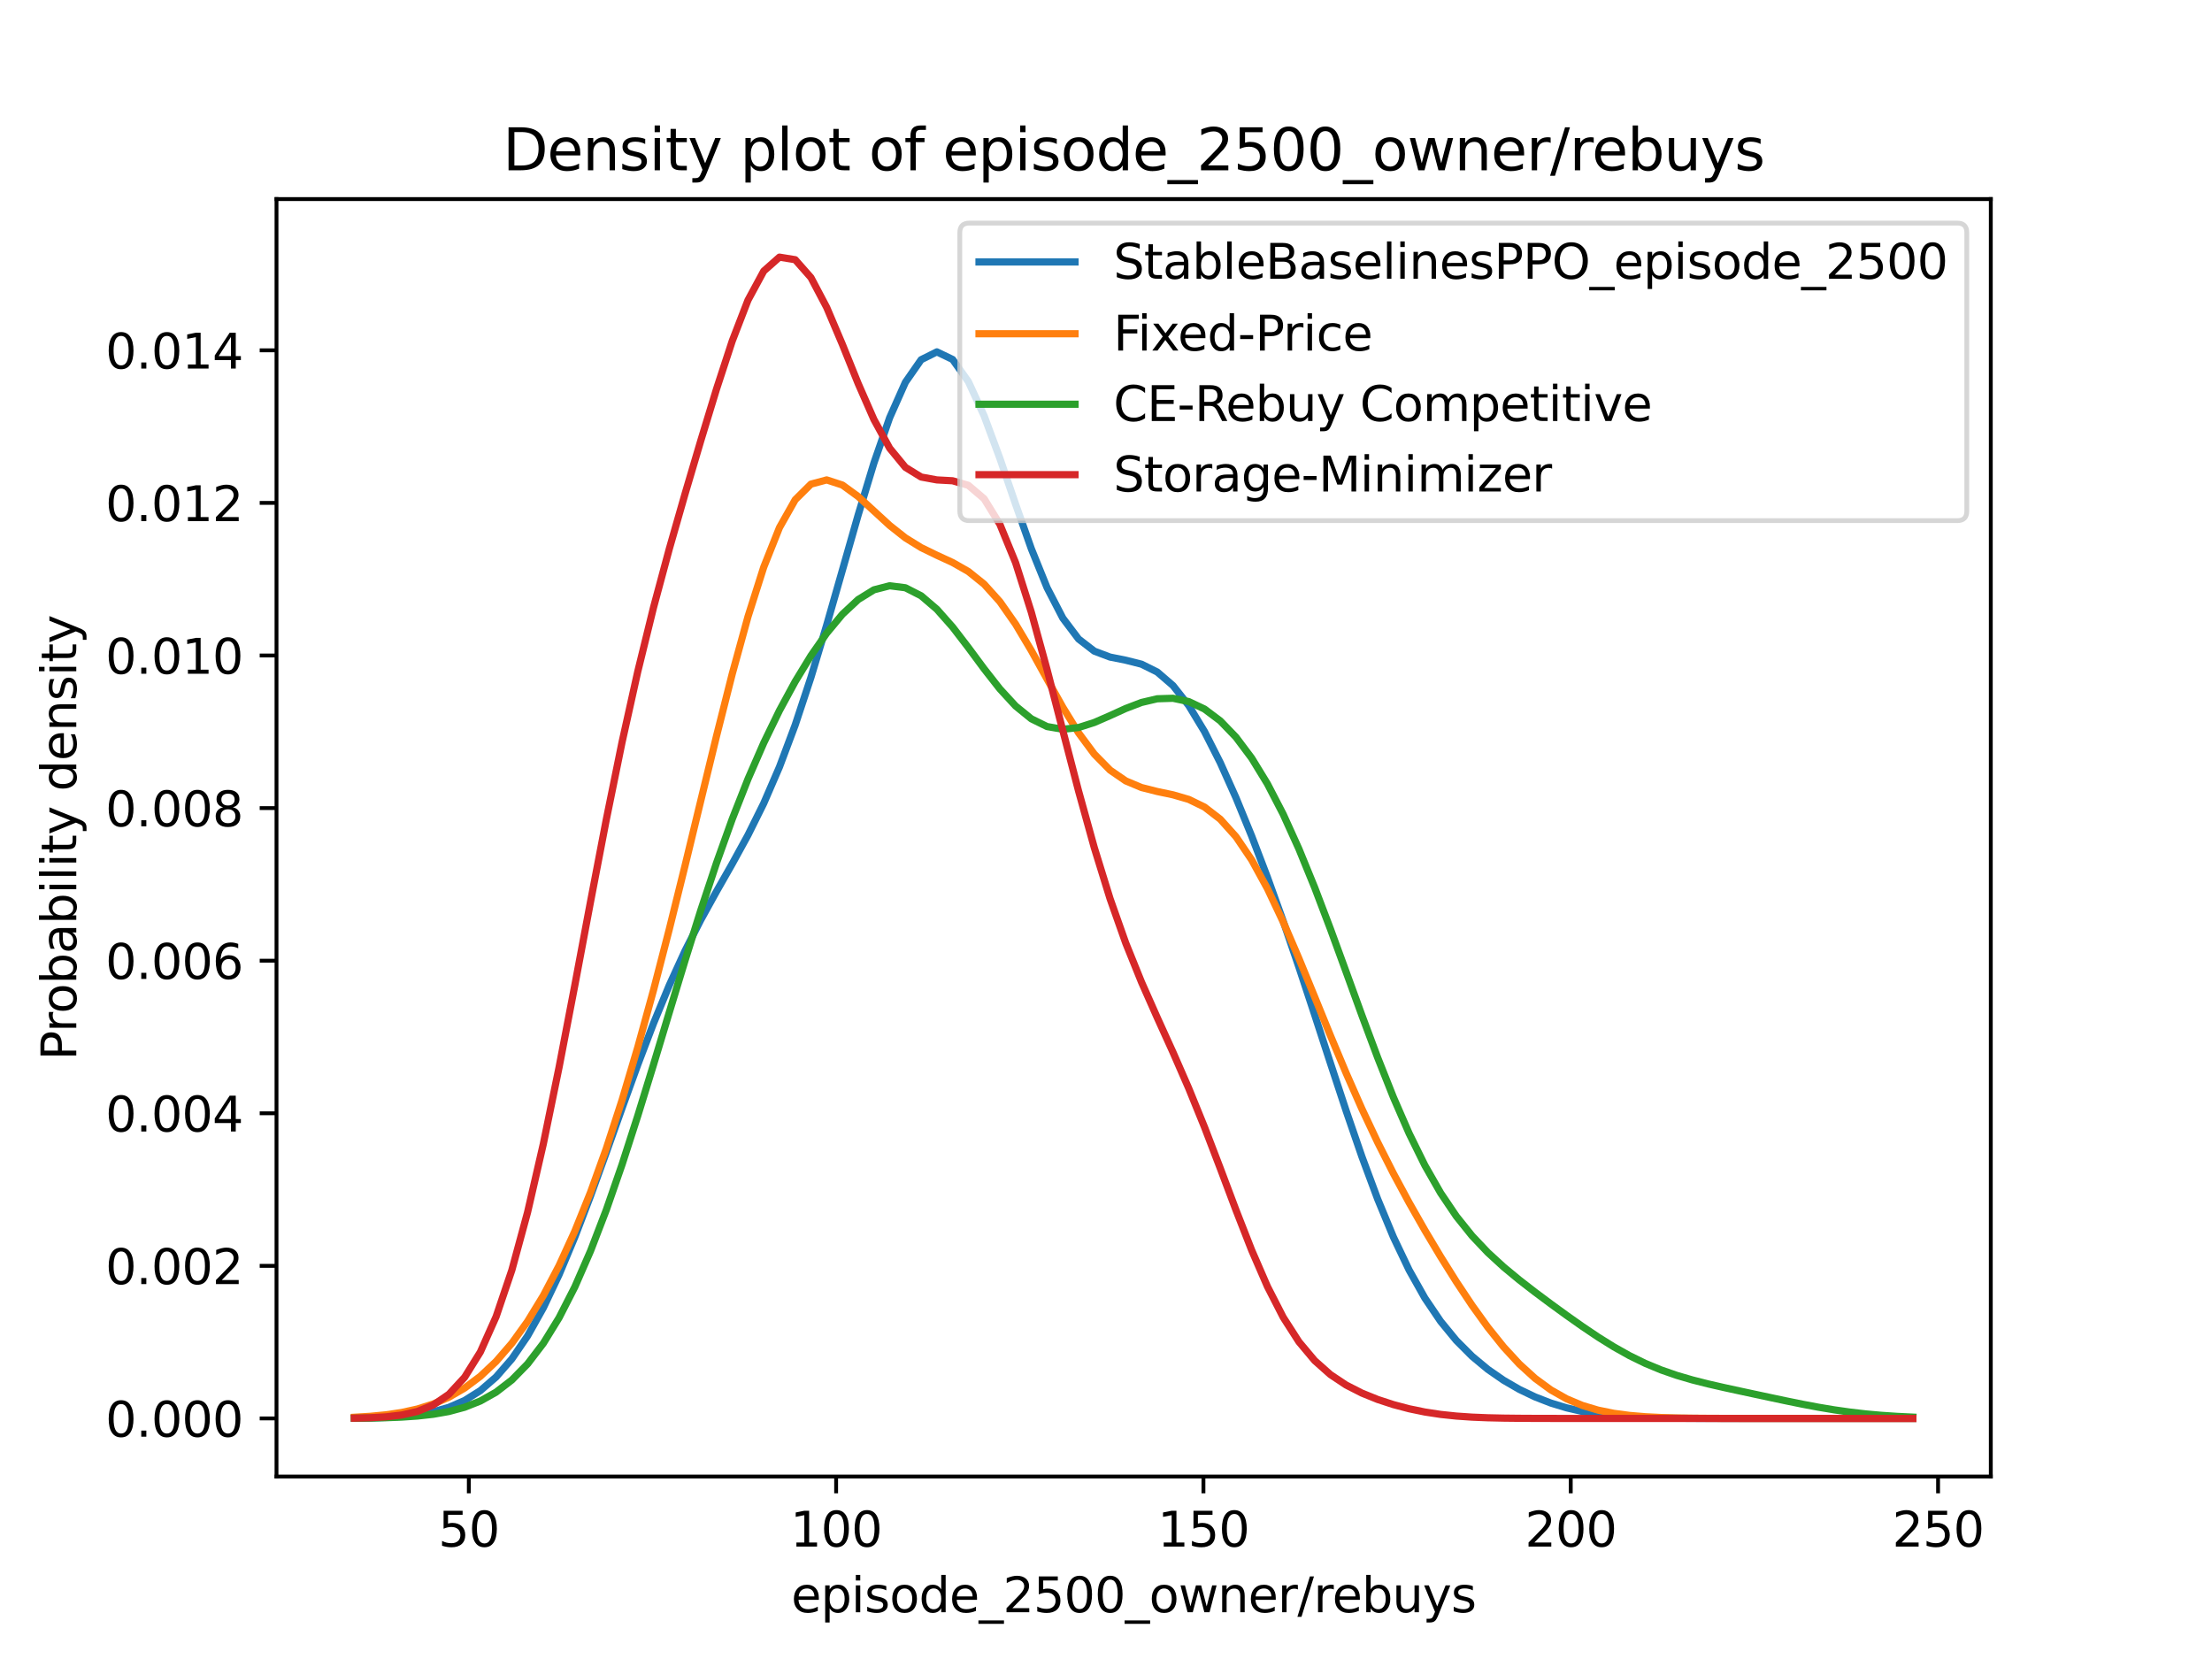 <?xml version="1.0" encoding="utf-8" standalone="no"?>
<!DOCTYPE svg PUBLIC "-//W3C//DTD SVG 1.1//EN"
  "http://www.w3.org/Graphics/SVG/1.1/DTD/svg11.dtd">
<svg xmlns:xlink="http://www.w3.org/1999/xlink" width="460.8pt" height="345.6pt" viewBox="0 0 460.8 345.6" xmlns="http://www.w3.org/2000/svg" version="1.1">
 <defs>
  <style type="text/css">*{stroke-linejoin: round; stroke-linecap: butt}</style>
 </defs>
 <g id="figure_1">
  <g id="patch_1">
   <path d="M 0 345.6 
L 460.8 345.6 
L 460.8 0 
L 0 0 
z
" style="fill: #ffffff"/>
  </g>
  <g id="axes_1">
   <g id="patch_2">
    <path d="M 57.6 307.584 
L 414.72 307.584 
L 414.72 41.472 
L 57.6 41.472 
z
" style="fill: #ffffff"/>
   </g>
   <g id="matplotlib.axis_1">
    <g id="xtick_1">
     <g id="line2d_1">
      <defs>
       <path id="m0534eb90ed" d="M 0 0 
L 0 3.5 
" style="stroke: #000000; stroke-width: 0.8"/>
      </defs>
      <g>
       <use xlink:href="#m0534eb90ed" x="97.663" y="307.584" style="stroke: #000000; stroke-width: 0.8"/>
      </g>
     </g>
     <g id="text_1">
      <!-- 50 -->
      <g transform="translate(91.3 322.182)scale(0.1 -0.1)">
       <defs>
        <path id="DejaVuSans-35" d="M 691 4666 
L 3169 4666 
L 3169 4134 
L 1269 4134 
L 1269 2991 
Q 1406 3038 1543 3061 
Q 1681 3084 1819 3084 
Q 2600 3084 3056 2656 
Q 3513 2228 3513 1497 
Q 3513 744 3044 326 
Q 2575 -91 1722 -91 
Q 1428 -91 1123 -41 
Q 819 9 494 109 
L 494 744 
Q 775 591 1075 516 
Q 1375 441 1709 441 
Q 2250 441 2565 725 
Q 2881 1009 2881 1497 
Q 2881 1984 2565 2268 
Q 2250 2553 1709 2553 
Q 1456 2553 1204 2497 
Q 953 2441 691 2322 
L 691 4666 
z
" transform="scale(0.016)"/>
        <path id="DejaVuSans-30" d="M 2034 4250 
Q 1547 4250 1301 3770 
Q 1056 3291 1056 2328 
Q 1056 1369 1301 889 
Q 1547 409 2034 409 
Q 2525 409 2770 889 
Q 3016 1369 3016 2328 
Q 3016 3291 2770 3770 
Q 2525 4250 2034 4250 
z
M 2034 4750 
Q 2819 4750 3233 4129 
Q 3647 3509 3647 2328 
Q 3647 1150 3233 529 
Q 2819 -91 2034 -91 
Q 1250 -91 836 529 
Q 422 1150 422 2328 
Q 422 3509 836 4129 
Q 1250 4750 2034 4750 
z
" transform="scale(0.016)"/>
       </defs>
       <use xlink:href="#DejaVuSans-35"/>
       <use xlink:href="#DejaVuSans-30" x="63.623"/>
      </g>
     </g>
    </g>
    <g id="xtick_2">
     <g id="line2d_2">
      <g>
       <use xlink:href="#m0534eb90ed" x="174.18" y="307.584" style="stroke: #000000; stroke-width: 0.8"/>
      </g>
     </g>
     <g id="text_2">
      <!-- 100 -->
      <g transform="translate(164.637 322.182)scale(0.1 -0.1)">
       <defs>
        <path id="DejaVuSans-31" d="M 794 531 
L 1825 531 
L 1825 4091 
L 703 3866 
L 703 4441 
L 1819 4666 
L 2450 4666 
L 2450 531 
L 3481 531 
L 3481 0 
L 794 0 
L 794 531 
z
" transform="scale(0.016)"/>
       </defs>
       <use xlink:href="#DejaVuSans-31"/>
       <use xlink:href="#DejaVuSans-30" x="63.623"/>
       <use xlink:href="#DejaVuSans-30" x="127.246"/>
      </g>
     </g>
    </g>
    <g id="xtick_3">
     <g id="line2d_3">
      <g>
       <use xlink:href="#m0534eb90ed" x="250.698" y="307.584" style="stroke: #000000; stroke-width: 0.8"/>
      </g>
     </g>
     <g id="text_3">
      <!-- 150 -->
      <g transform="translate(241.155 322.182)scale(0.1 -0.1)">
       <use xlink:href="#DejaVuSans-31"/>
       <use xlink:href="#DejaVuSans-35" x="63.623"/>
       <use xlink:href="#DejaVuSans-30" x="127.246"/>
      </g>
     </g>
    </g>
    <g id="xtick_4">
     <g id="line2d_4">
      <g>
       <use xlink:href="#m0534eb90ed" x="327.216" y="307.584" style="stroke: #000000; stroke-width: 0.8"/>
      </g>
     </g>
     <g id="text_4">
      <!-- 200 -->
      <g transform="translate(317.673 322.182)scale(0.1 -0.1)">
       <defs>
        <path id="DejaVuSans-32" d="M 1228 531 
L 3431 531 
L 3431 0 
L 469 0 
L 469 531 
Q 828 903 1448 1529 
Q 2069 2156 2228 2338 
Q 2531 2678 2651 2914 
Q 2772 3150 2772 3378 
Q 2772 3750 2511 3984 
Q 2250 4219 1831 4219 
Q 1534 4219 1204 4116 
Q 875 4013 500 3803 
L 500 4441 
Q 881 4594 1212 4672 
Q 1544 4750 1819 4750 
Q 2544 4750 2975 4387 
Q 3406 4025 3406 3419 
Q 3406 3131 3298 2873 
Q 3191 2616 2906 2266 
Q 2828 2175 2409 1742 
Q 1991 1309 1228 531 
z
" transform="scale(0.016)"/>
       </defs>
       <use xlink:href="#DejaVuSans-32"/>
       <use xlink:href="#DejaVuSans-30" x="63.623"/>
       <use xlink:href="#DejaVuSans-30" x="127.246"/>
      </g>
     </g>
    </g>
    <g id="xtick_5">
     <g id="line2d_5">
      <g>
       <use xlink:href="#m0534eb90ed" x="403.734" y="307.584" style="stroke: #000000; stroke-width: 0.8"/>
      </g>
     </g>
     <g id="text_5">
      <!-- 250 -->
      <g transform="translate(394.19 322.182)scale(0.1 -0.1)">
       <use xlink:href="#DejaVuSans-32"/>
       <use xlink:href="#DejaVuSans-35" x="63.623"/>
       <use xlink:href="#DejaVuSans-30" x="127.246"/>
      </g>
     </g>
    </g>
    <g id="text_6">
     <!-- episode_2500_owner/rebuys -->
     <g transform="translate(164.82 335.861)scale(0.1 -0.1)">
      <defs>
       <path id="DejaVuSans-65" d="M 3597 1894 
L 3597 1613 
L 953 1613 
Q 991 1019 1311 708 
Q 1631 397 2203 397 
Q 2534 397 2845 478 
Q 3156 559 3463 722 
L 3463 178 
Q 3153 47 2828 -22 
Q 2503 -91 2169 -91 
Q 1331 -91 842 396 
Q 353 884 353 1716 
Q 353 2575 817 3079 
Q 1281 3584 2069 3584 
Q 2775 3584 3186 3129 
Q 3597 2675 3597 1894 
z
M 3022 2063 
Q 3016 2534 2758 2815 
Q 2500 3097 2075 3097 
Q 1594 3097 1305 2825 
Q 1016 2553 972 2059 
L 3022 2063 
z
" transform="scale(0.016)"/>
       <path id="DejaVuSans-70" d="M 1159 525 
L 1159 -1331 
L 581 -1331 
L 581 3500 
L 1159 3500 
L 1159 2969 
Q 1341 3281 1617 3432 
Q 1894 3584 2278 3584 
Q 2916 3584 3314 3078 
Q 3713 2572 3713 1747 
Q 3713 922 3314 415 
Q 2916 -91 2278 -91 
Q 1894 -91 1617 61 
Q 1341 213 1159 525 
z
M 3116 1747 
Q 3116 2381 2855 2742 
Q 2594 3103 2138 3103 
Q 1681 3103 1420 2742 
Q 1159 2381 1159 1747 
Q 1159 1113 1420 752 
Q 1681 391 2138 391 
Q 2594 391 2855 752 
Q 3116 1113 3116 1747 
z
" transform="scale(0.016)"/>
       <path id="DejaVuSans-69" d="M 603 3500 
L 1178 3500 
L 1178 0 
L 603 0 
L 603 3500 
z
M 603 4863 
L 1178 4863 
L 1178 4134 
L 603 4134 
L 603 4863 
z
" transform="scale(0.016)"/>
       <path id="DejaVuSans-73" d="M 2834 3397 
L 2834 2853 
Q 2591 2978 2328 3040 
Q 2066 3103 1784 3103 
Q 1356 3103 1142 2972 
Q 928 2841 928 2578 
Q 928 2378 1081 2264 
Q 1234 2150 1697 2047 
L 1894 2003 
Q 2506 1872 2764 1633 
Q 3022 1394 3022 966 
Q 3022 478 2636 193 
Q 2250 -91 1575 -91 
Q 1294 -91 989 -36 
Q 684 19 347 128 
L 347 722 
Q 666 556 975 473 
Q 1284 391 1588 391 
Q 1994 391 2212 530 
Q 2431 669 2431 922 
Q 2431 1156 2273 1281 
Q 2116 1406 1581 1522 
L 1381 1569 
Q 847 1681 609 1914 
Q 372 2147 372 2553 
Q 372 3047 722 3315 
Q 1072 3584 1716 3584 
Q 2034 3584 2315 3537 
Q 2597 3491 2834 3397 
z
" transform="scale(0.016)"/>
       <path id="DejaVuSans-6f" d="M 1959 3097 
Q 1497 3097 1228 2736 
Q 959 2375 959 1747 
Q 959 1119 1226 758 
Q 1494 397 1959 397 
Q 2419 397 2687 759 
Q 2956 1122 2956 1747 
Q 2956 2369 2687 2733 
Q 2419 3097 1959 3097 
z
M 1959 3584 
Q 2709 3584 3137 3096 
Q 3566 2609 3566 1747 
Q 3566 888 3137 398 
Q 2709 -91 1959 -91 
Q 1206 -91 779 398 
Q 353 888 353 1747 
Q 353 2609 779 3096 
Q 1206 3584 1959 3584 
z
" transform="scale(0.016)"/>
       <path id="DejaVuSans-64" d="M 2906 2969 
L 2906 4863 
L 3481 4863 
L 3481 0 
L 2906 0 
L 2906 525 
Q 2725 213 2448 61 
Q 2172 -91 1784 -91 
Q 1150 -91 751 415 
Q 353 922 353 1747 
Q 353 2572 751 3078 
Q 1150 3584 1784 3584 
Q 2172 3584 2448 3432 
Q 2725 3281 2906 2969 
z
M 947 1747 
Q 947 1113 1208 752 
Q 1469 391 1925 391 
Q 2381 391 2643 752 
Q 2906 1113 2906 1747 
Q 2906 2381 2643 2742 
Q 2381 3103 1925 3103 
Q 1469 3103 1208 2742 
Q 947 2381 947 1747 
z
" transform="scale(0.016)"/>
       <path id="DejaVuSans-5f" d="M 3263 -1063 
L 3263 -1509 
L -63 -1509 
L -63 -1063 
L 3263 -1063 
z
" transform="scale(0.016)"/>
       <path id="DejaVuSans-77" d="M 269 3500 
L 844 3500 
L 1563 769 
L 2278 3500 
L 2956 3500 
L 3675 769 
L 4391 3500 
L 4966 3500 
L 4050 0 
L 3372 0 
L 2619 2869 
L 1863 0 
L 1184 0 
L 269 3500 
z
" transform="scale(0.016)"/>
       <path id="DejaVuSans-6e" d="M 3513 2113 
L 3513 0 
L 2938 0 
L 2938 2094 
Q 2938 2591 2744 2837 
Q 2550 3084 2163 3084 
Q 1697 3084 1428 2787 
Q 1159 2491 1159 1978 
L 1159 0 
L 581 0 
L 581 3500 
L 1159 3500 
L 1159 2956 
Q 1366 3272 1645 3428 
Q 1925 3584 2291 3584 
Q 2894 3584 3203 3211 
Q 3513 2838 3513 2113 
z
" transform="scale(0.016)"/>
       <path id="DejaVuSans-72" d="M 2631 2963 
Q 2534 3019 2420 3045 
Q 2306 3072 2169 3072 
Q 1681 3072 1420 2755 
Q 1159 2438 1159 1844 
L 1159 0 
L 581 0 
L 581 3500 
L 1159 3500 
L 1159 2956 
Q 1341 3275 1631 3429 
Q 1922 3584 2338 3584 
Q 2397 3584 2469 3576 
Q 2541 3569 2628 3553 
L 2631 2963 
z
" transform="scale(0.016)"/>
       <path id="DejaVuSans-2f" d="M 1625 4666 
L 2156 4666 
L 531 -594 
L 0 -594 
L 1625 4666 
z
" transform="scale(0.016)"/>
       <path id="DejaVuSans-62" d="M 3116 1747 
Q 3116 2381 2855 2742 
Q 2594 3103 2138 3103 
Q 1681 3103 1420 2742 
Q 1159 2381 1159 1747 
Q 1159 1113 1420 752 
Q 1681 391 2138 391 
Q 2594 391 2855 752 
Q 3116 1113 3116 1747 
z
M 1159 2969 
Q 1341 3281 1617 3432 
Q 1894 3584 2278 3584 
Q 2916 3584 3314 3078 
Q 3713 2572 3713 1747 
Q 3713 922 3314 415 
Q 2916 -91 2278 -91 
Q 1894 -91 1617 61 
Q 1341 213 1159 525 
L 1159 0 
L 581 0 
L 581 4863 
L 1159 4863 
L 1159 2969 
z
" transform="scale(0.016)"/>
       <path id="DejaVuSans-75" d="M 544 1381 
L 544 3500 
L 1119 3500 
L 1119 1403 
Q 1119 906 1312 657 
Q 1506 409 1894 409 
Q 2359 409 2629 706 
Q 2900 1003 2900 1516 
L 2900 3500 
L 3475 3500 
L 3475 0 
L 2900 0 
L 2900 538 
Q 2691 219 2414 64 
Q 2138 -91 1772 -91 
Q 1169 -91 856 284 
Q 544 659 544 1381 
z
M 1991 3584 
L 1991 3584 
z
" transform="scale(0.016)"/>
       <path id="DejaVuSans-79" d="M 2059 -325 
Q 1816 -950 1584 -1140 
Q 1353 -1331 966 -1331 
L 506 -1331 
L 506 -850 
L 844 -850 
Q 1081 -850 1212 -737 
Q 1344 -625 1503 -206 
L 1606 56 
L 191 3500 
L 800 3500 
L 1894 763 
L 2988 3500 
L 3597 3500 
L 2059 -325 
z
" transform="scale(0.016)"/>
      </defs>
      <use xlink:href="#DejaVuSans-65"/>
      <use xlink:href="#DejaVuSans-70" x="61.523"/>
      <use xlink:href="#DejaVuSans-69" x="125"/>
      <use xlink:href="#DejaVuSans-73" x="152.783"/>
      <use xlink:href="#DejaVuSans-6f" x="204.883"/>
      <use xlink:href="#DejaVuSans-64" x="266.064"/>
      <use xlink:href="#DejaVuSans-65" x="329.541"/>
      <use xlink:href="#DejaVuSans-5f" x="391.064"/>
      <use xlink:href="#DejaVuSans-32" x="441.064"/>
      <use xlink:href="#DejaVuSans-35" x="504.688"/>
      <use xlink:href="#DejaVuSans-30" x="568.311"/>
      <use xlink:href="#DejaVuSans-30" x="631.934"/>
      <use xlink:href="#DejaVuSans-5f" x="695.557"/>
      <use xlink:href="#DejaVuSans-6f" x="745.557"/>
      <use xlink:href="#DejaVuSans-77" x="806.738"/>
      <use xlink:href="#DejaVuSans-6e" x="888.525"/>
      <use xlink:href="#DejaVuSans-65" x="951.904"/>
      <use xlink:href="#DejaVuSans-72" x="1013.428"/>
      <use xlink:href="#DejaVuSans-2f" x="1054.541"/>
      <use xlink:href="#DejaVuSans-72" x="1088.232"/>
      <use xlink:href="#DejaVuSans-65" x="1127.096"/>
      <use xlink:href="#DejaVuSans-62" x="1188.619"/>
      <use xlink:href="#DejaVuSans-75" x="1252.096"/>
      <use xlink:href="#DejaVuSans-79" x="1315.475"/>
      <use xlink:href="#DejaVuSans-73" x="1374.654"/>
     </g>
    </g>
   </g>
   <g id="matplotlib.axis_2">
    <g id="ytick_1">
     <g id="line2d_6">
      <defs>
       <path id="mf5412fcadd" d="M 0 0 
L -3.5 0 
" style="stroke: #000000; stroke-width: 0.8"/>
      </defs>
      <g>
       <use xlink:href="#mf5412fcadd" x="57.6" y="295.488" style="stroke: #000000; stroke-width: 0.8"/>
      </g>
     </g>
     <g id="text_7">
      <!-- 0.000 -->
      <g transform="translate(21.972 299.287)scale(0.1 -0.1)">
       <defs>
        <path id="DejaVuSans-2e" d="M 684 794 
L 1344 794 
L 1344 0 
L 684 0 
L 684 794 
z
" transform="scale(0.016)"/>
       </defs>
       <use xlink:href="#DejaVuSans-30"/>
       <use xlink:href="#DejaVuSans-2e" x="63.623"/>
       <use xlink:href="#DejaVuSans-30" x="95.41"/>
       <use xlink:href="#DejaVuSans-30" x="159.033"/>
       <use xlink:href="#DejaVuSans-30" x="222.656"/>
      </g>
     </g>
    </g>
    <g id="ytick_2">
     <g id="line2d_7">
      <g>
       <use xlink:href="#mf5412fcadd" x="57.6" y="263.701" style="stroke: #000000; stroke-width: 0.8"/>
      </g>
     </g>
     <g id="text_8">
      <!-- 0.002 -->
      <g transform="translate(21.972 267.5)scale(0.1 -0.1)">
       <use xlink:href="#DejaVuSans-30"/>
       <use xlink:href="#DejaVuSans-2e" x="63.623"/>
       <use xlink:href="#DejaVuSans-30" x="95.41"/>
       <use xlink:href="#DejaVuSans-30" x="159.033"/>
       <use xlink:href="#DejaVuSans-32" x="222.656"/>
      </g>
     </g>
    </g>
    <g id="ytick_3">
     <g id="line2d_8">
      <g>
       <use xlink:href="#mf5412fcadd" x="57.6" y="231.914" style="stroke: #000000; stroke-width: 0.8"/>
      </g>
     </g>
     <g id="text_9">
      <!-- 0.004 -->
      <g transform="translate(21.972 235.713)scale(0.1 -0.1)">
       <defs>
        <path id="DejaVuSans-34" d="M 2419 4116 
L 825 1625 
L 2419 1625 
L 2419 4116 
z
M 2253 4666 
L 3047 4666 
L 3047 1625 
L 3713 1625 
L 3713 1100 
L 3047 1100 
L 3047 0 
L 2419 0 
L 2419 1100 
L 313 1100 
L 313 1709 
L 2253 4666 
z
" transform="scale(0.016)"/>
       </defs>
       <use xlink:href="#DejaVuSans-30"/>
       <use xlink:href="#DejaVuSans-2e" x="63.623"/>
       <use xlink:href="#DejaVuSans-30" x="95.41"/>
       <use xlink:href="#DejaVuSans-30" x="159.033"/>
       <use xlink:href="#DejaVuSans-34" x="222.656"/>
      </g>
     </g>
    </g>
    <g id="ytick_4">
     <g id="line2d_9">
      <g>
       <use xlink:href="#mf5412fcadd" x="57.6" y="200.126" style="stroke: #000000; stroke-width: 0.8"/>
      </g>
     </g>
     <g id="text_10">
      <!-- 0.006 -->
      <g transform="translate(21.972 203.926)scale(0.1 -0.1)">
       <defs>
        <path id="DejaVuSans-36" d="M 2113 2584 
Q 1688 2584 1439 2293 
Q 1191 2003 1191 1497 
Q 1191 994 1439 701 
Q 1688 409 2113 409 
Q 2538 409 2786 701 
Q 3034 994 3034 1497 
Q 3034 2003 2786 2293 
Q 2538 2584 2113 2584 
z
M 3366 4563 
L 3366 3988 
Q 3128 4100 2886 4159 
Q 2644 4219 2406 4219 
Q 1781 4219 1451 3797 
Q 1122 3375 1075 2522 
Q 1259 2794 1537 2939 
Q 1816 3084 2150 3084 
Q 2853 3084 3261 2657 
Q 3669 2231 3669 1497 
Q 3669 778 3244 343 
Q 2819 -91 2113 -91 
Q 1303 -91 875 529 
Q 447 1150 447 2328 
Q 447 3434 972 4092 
Q 1497 4750 2381 4750 
Q 2619 4750 2861 4703 
Q 3103 4656 3366 4563 
z
" transform="scale(0.016)"/>
       </defs>
       <use xlink:href="#DejaVuSans-30"/>
       <use xlink:href="#DejaVuSans-2e" x="63.623"/>
       <use xlink:href="#DejaVuSans-30" x="95.41"/>
       <use xlink:href="#DejaVuSans-30" x="159.033"/>
       <use xlink:href="#DejaVuSans-36" x="222.656"/>
      </g>
     </g>
    </g>
    <g id="ytick_5">
     <g id="line2d_10">
      <g>
       <use xlink:href="#mf5412fcadd" x="57.6" y="168.339" style="stroke: #000000; stroke-width: 0.8"/>
      </g>
     </g>
     <g id="text_11">
      <!-- 0.008 -->
      <g transform="translate(21.972 172.139)scale(0.1 -0.1)">
       <defs>
        <path id="DejaVuSans-38" d="M 2034 2216 
Q 1584 2216 1326 1975 
Q 1069 1734 1069 1313 
Q 1069 891 1326 650 
Q 1584 409 2034 409 
Q 2484 409 2743 651 
Q 3003 894 3003 1313 
Q 3003 1734 2745 1975 
Q 2488 2216 2034 2216 
z
M 1403 2484 
Q 997 2584 770 2862 
Q 544 3141 544 3541 
Q 544 4100 942 4425 
Q 1341 4750 2034 4750 
Q 2731 4750 3128 4425 
Q 3525 4100 3525 3541 
Q 3525 3141 3298 2862 
Q 3072 2584 2669 2484 
Q 3125 2378 3379 2068 
Q 3634 1759 3634 1313 
Q 3634 634 3220 271 
Q 2806 -91 2034 -91 
Q 1263 -91 848 271 
Q 434 634 434 1313 
Q 434 1759 690 2068 
Q 947 2378 1403 2484 
z
M 1172 3481 
Q 1172 3119 1398 2916 
Q 1625 2713 2034 2713 
Q 2441 2713 2670 2916 
Q 2900 3119 2900 3481 
Q 2900 3844 2670 4047 
Q 2441 4250 2034 4250 
Q 1625 4250 1398 4047 
Q 1172 3844 1172 3481 
z
" transform="scale(0.016)"/>
       </defs>
       <use xlink:href="#DejaVuSans-30"/>
       <use xlink:href="#DejaVuSans-2e" x="63.623"/>
       <use xlink:href="#DejaVuSans-30" x="95.41"/>
       <use xlink:href="#DejaVuSans-30" x="159.033"/>
       <use xlink:href="#DejaVuSans-38" x="222.656"/>
      </g>
     </g>
    </g>
    <g id="ytick_6">
     <g id="line2d_11">
      <g>
       <use xlink:href="#mf5412fcadd" x="57.6" y="136.552" style="stroke: #000000; stroke-width: 0.8"/>
      </g>
     </g>
     <g id="text_12">
      <!-- 0.010 -->
      <g transform="translate(21.972 140.351)scale(0.1 -0.1)">
       <use xlink:href="#DejaVuSans-30"/>
       <use xlink:href="#DejaVuSans-2e" x="63.623"/>
       <use xlink:href="#DejaVuSans-30" x="95.41"/>
       <use xlink:href="#DejaVuSans-31" x="159.033"/>
       <use xlink:href="#DejaVuSans-30" x="222.656"/>
      </g>
     </g>
    </g>
    <g id="ytick_7">
     <g id="line2d_12">
      <g>
       <use xlink:href="#mf5412fcadd" x="57.6" y="104.765" style="stroke: #000000; stroke-width: 0.8"/>
      </g>
     </g>
     <g id="text_13">
      <!-- 0.012 -->
      <g transform="translate(21.972 108.564)scale(0.1 -0.1)">
       <use xlink:href="#DejaVuSans-30"/>
       <use xlink:href="#DejaVuSans-2e" x="63.623"/>
       <use xlink:href="#DejaVuSans-30" x="95.41"/>
       <use xlink:href="#DejaVuSans-31" x="159.033"/>
       <use xlink:href="#DejaVuSans-32" x="222.656"/>
      </g>
     </g>
    </g>
    <g id="ytick_8">
     <g id="line2d_13">
      <g>
       <use xlink:href="#mf5412fcadd" x="57.6" y="72.978" style="stroke: #000000; stroke-width: 0.8"/>
      </g>
     </g>
     <g id="text_14">
      <!-- 0.014 -->
      <g transform="translate(21.972 76.777)scale(0.1 -0.1)">
       <use xlink:href="#DejaVuSans-30"/>
       <use xlink:href="#DejaVuSans-2e" x="63.623"/>
       <use xlink:href="#DejaVuSans-30" x="95.41"/>
       <use xlink:href="#DejaVuSans-31" x="159.033"/>
       <use xlink:href="#DejaVuSans-34" x="222.656"/>
      </g>
     </g>
    </g>
    <g id="text_15">
     <!-- Probability density -->
     <g transform="translate(15.892 220.879)rotate(-90)scale(0.1 -0.1)">
      <defs>
       <path id="DejaVuSans-50" d="M 1259 4147 
L 1259 2394 
L 2053 2394 
Q 2494 2394 2734 2622 
Q 2975 2850 2975 3272 
Q 2975 3691 2734 3919 
Q 2494 4147 2053 4147 
L 1259 4147 
z
M 628 4666 
L 2053 4666 
Q 2838 4666 3239 4311 
Q 3641 3956 3641 3272 
Q 3641 2581 3239 2228 
Q 2838 1875 2053 1875 
L 1259 1875 
L 1259 0 
L 628 0 
L 628 4666 
z
" transform="scale(0.016)"/>
       <path id="DejaVuSans-61" d="M 2194 1759 
Q 1497 1759 1228 1600 
Q 959 1441 959 1056 
Q 959 750 1161 570 
Q 1363 391 1709 391 
Q 2188 391 2477 730 
Q 2766 1069 2766 1631 
L 2766 1759 
L 2194 1759 
z
M 3341 1997 
L 3341 0 
L 2766 0 
L 2766 531 
Q 2569 213 2275 61 
Q 1981 -91 1556 -91 
Q 1019 -91 701 211 
Q 384 513 384 1019 
Q 384 1609 779 1909 
Q 1175 2209 1959 2209 
L 2766 2209 
L 2766 2266 
Q 2766 2663 2505 2880 
Q 2244 3097 1772 3097 
Q 1472 3097 1187 3025 
Q 903 2953 641 2809 
L 641 3341 
Q 956 3463 1253 3523 
Q 1550 3584 1831 3584 
Q 2591 3584 2966 3190 
Q 3341 2797 3341 1997 
z
" transform="scale(0.016)"/>
       <path id="DejaVuSans-6c" d="M 603 4863 
L 1178 4863 
L 1178 0 
L 603 0 
L 603 4863 
z
" transform="scale(0.016)"/>
       <path id="DejaVuSans-74" d="M 1172 4494 
L 1172 3500 
L 2356 3500 
L 2356 3053 
L 1172 3053 
L 1172 1153 
Q 1172 725 1289 603 
Q 1406 481 1766 481 
L 2356 481 
L 2356 0 
L 1766 0 
Q 1100 0 847 248 
Q 594 497 594 1153 
L 594 3053 
L 172 3053 
L 172 3500 
L 594 3500 
L 594 4494 
L 1172 4494 
z
" transform="scale(0.016)"/>
       <path id="DejaVuSans-20" transform="scale(0.016)"/>
      </defs>
      <use xlink:href="#DejaVuSans-50"/>
      <use xlink:href="#DejaVuSans-72" x="58.553"/>
      <use xlink:href="#DejaVuSans-6f" x="97.416"/>
      <use xlink:href="#DejaVuSans-62" x="158.598"/>
      <use xlink:href="#DejaVuSans-61" x="222.074"/>
      <use xlink:href="#DejaVuSans-62" x="283.354"/>
      <use xlink:href="#DejaVuSans-69" x="346.83"/>
      <use xlink:href="#DejaVuSans-6c" x="374.613"/>
      <use xlink:href="#DejaVuSans-69" x="402.396"/>
      <use xlink:href="#DejaVuSans-74" x="430.18"/>
      <use xlink:href="#DejaVuSans-79" x="469.389"/>
      <use xlink:href="#DejaVuSans-20" x="528.568"/>
      <use xlink:href="#DejaVuSans-64" x="560.355"/>
      <use xlink:href="#DejaVuSans-65" x="623.832"/>
      <use xlink:href="#DejaVuSans-6e" x="685.355"/>
      <use xlink:href="#DejaVuSans-73" x="748.734"/>
      <use xlink:href="#DejaVuSans-69" x="800.834"/>
      <use xlink:href="#DejaVuSans-74" x="828.617"/>
      <use xlink:href="#DejaVuSans-79" x="867.826"/>
     </g>
    </g>
   </g>
   <g id="line2d_14">
    <path d="M 73.833 295.438 
L 77.112 295.381 
L 80.391 295.27 
L 83.671 295.067 
L 86.95 294.71 
L 90.229 294.116 
L 93.509 293.174 
L 96.788 291.75 
L 100.067 289.693 
L 103.347 286.851 
L 106.626 283.086 
L 109.905 278.297 
L 113.185 272.439 
L 116.464 265.537 
L 119.743 257.7 
L 123.023 249.121 
L 126.302 240.064 
L 129.581 230.844 
L 132.861 221.786 
L 136.14 213.184 
L 139.42 205.254 
L 142.699 198.09 
L 145.978 191.64 
L 149.258 185.701 
L 152.537 179.944 
L 155.816 173.965 
L 159.096 167.353 
L 162.375 159.77 
L 165.654 151.022 
L 168.934 141.103 
L 172.213 130.215 
L 175.492 118.754 
L 178.772 107.28 
L 182.051 96.46 
L 185.33 87.015 
L 188.61 79.641 
L 191.889 74.933 
L 195.168 73.3 
L 198.448 74.88 
L 201.727 79.492 
L 205.006 86.621 
L 208.286 95.463 
L 211.565 105.033 
L 214.844 114.315 
L 218.124 122.426 
L 221.403 128.765 
L 224.682 133.112 
L 227.962 135.645 
L 231.241 136.88 
L 234.52 137.535 
L 237.8 138.364 
L 241.079 139.993 
L 244.358 142.819 
L 247.638 146.977 
L 250.917 152.392 
L 254.196 158.868 
L 257.476 166.189 
L 260.755 174.192 
L 264.034 182.78 
L 267.314 191.898 
L 270.593 201.481 
L 273.872 211.409 
L 277.152 221.48 
L 280.431 231.428 
L 283.71 240.955 
L 286.99 249.783 
L 290.269 257.699 
L 293.548 264.581 
L 296.828 270.413 
L 300.107 275.262 
L 303.386 279.255 
L 306.666 282.541 
L 309.945 285.264 
L 313.224 287.535 
L 316.504 289.434 
L 319.783 291.006 
L 323.062 292.28 
L 326.342 293.279 
L 329.621 294.031 
L 332.9 294.57 
L 336.18 294.937 
L 339.459 295.173 
L 342.739 295.317 
L 346.018 295.4 
L 349.297 295.445 
L 352.577 295.468 
L 355.856 295.479 
L 359.135 295.484 
L 362.415 295.487 
L 365.694 295.487 
L 368.973 295.488 
L 372.253 295.488 
L 375.532 295.488 
L 378.811 295.488 
L 382.091 295.488 
L 385.37 295.488 
L 388.649 295.488 
L 391.929 295.488 
L 395.208 295.488 
L 398.487 295.488 
" clip-path="url(#pcaf3795741)" style="fill: none; stroke: #1f77b4; stroke-width: 1.5; stroke-linecap: square"/>
   </g>
   <g id="line2d_15">
    <path d="M 73.833 295.238 
L 77.112 295.044 
L 80.391 294.731 
L 83.671 294.245 
L 86.95 293.522 
L 90.229 292.488 
L 93.509 291.062 
L 96.788 289.161 
L 100.067 286.703 
L 103.347 283.614 
L 106.626 279.825 
L 109.905 275.273 
L 113.185 269.901 
L 116.464 263.655 
L 119.743 256.49 
L 123.023 248.368 
L 126.302 239.266 
L 129.581 229.186 
L 132.861 218.157 
L 136.14 206.252 
L 139.42 193.59 
L 142.699 180.358 
L 145.978 166.824 
L 149.258 153.35 
L 152.537 140.389 
L 155.816 128.472 
L 159.096 118.149 
L 162.375 109.913 
L 165.654 104.109 
L 168.934 100.852 
L 172.213 99.974 
L 175.492 101.044 
L 178.772 103.433 
L 182.051 106.444 
L 185.33 109.457 
L 188.61 112.049 
L 191.889 114.076 
L 195.168 115.672 
L 198.448 117.183 
L 201.727 119.053 
L 205.006 121.687 
L 208.286 125.333 
L 211.565 130.017 
L 214.844 135.526 
L 218.124 141.464 
L 221.403 147.337 
L 224.682 152.668 
L 227.962 157.093 
L 231.241 160.425 
L 234.52 162.68 
L 237.8 164.057 
L 241.079 164.887 
L 244.358 165.574 
L 247.638 166.529 
L 250.917 168.124 
L 254.196 170.652 
L 257.476 174.302 
L 260.755 179.144 
L 264.034 185.121 
L 267.314 192.058 
L 270.593 199.686 
L 273.872 207.684 
L 277.152 215.734 
L 280.431 223.566 
L 283.71 231.001 
L 286.99 237.96 
L 290.269 244.45 
L 293.548 250.537 
L 296.828 256.298 
L 300.107 261.787 
L 303.386 267.015 
L 306.666 271.943 
L 309.945 276.497 
L 313.224 280.591 
L 316.504 284.152 
L 319.783 287.136 
L 323.062 289.539 
L 326.342 291.397 
L 329.621 292.775 
L 332.9 293.754 
L 336.18 294.421 
L 339.459 294.856 
L 342.739 295.128 
L 346.018 295.291 
L 349.297 295.385 
L 352.577 295.436 
L 355.856 295.463 
L 359.135 295.476 
L 362.415 295.483 
L 365.694 295.486 
L 368.973 295.487 
L 372.253 295.488 
L 375.532 295.488 
L 378.811 295.488 
L 382.091 295.488 
L 385.37 295.488 
L 388.649 295.488 
L 391.929 295.488 
L 395.208 295.488 
L 398.487 295.488 
" clip-path="url(#pcaf3795741)" style="fill: none; stroke: #ff7f0e; stroke-width: 1.5; stroke-linecap: square"/>
   </g>
   <g id="line2d_16">
    <path d="M 73.833 295.449 
L 77.112 295.41 
L 80.391 295.337 
L 83.671 295.208 
L 86.95 294.987 
L 90.229 294.621 
L 93.509 294.042 
L 96.788 293.158 
L 100.067 291.856 
L 103.347 290.01 
L 106.626 287.48 
L 109.905 284.131 
L 113.185 279.84 
L 116.464 274.513 
L 119.743 268.097 
L 123.023 260.59 
L 126.302 252.053 
L 129.581 242.607 
L 132.861 232.436 
L 136.14 221.778 
L 139.42 210.906 
L 142.699 200.108 
L 145.978 189.656 
L 149.258 179.777 
L 152.537 170.63 
L 155.816 162.294 
L 159.096 154.772 
L 162.375 148.019 
L 165.654 141.975 
L 168.934 136.599 
L 172.213 131.902 
L 175.492 127.96 
L 178.772 124.898 
L 182.051 122.873 
L 185.33 122.025 
L 188.61 122.441 
L 191.889 124.113 
L 195.168 126.921 
L 198.448 130.627 
L 201.727 134.896 
L 205.006 139.328 
L 208.286 143.511 
L 211.565 147.075 
L 214.844 149.74 
L 218.124 151.357 
L 221.403 151.919 
L 224.682 151.557 
L 227.962 150.508 
L 231.241 149.078 
L 234.52 147.587 
L 237.8 146.335 
L 241.079 145.567 
L 244.358 145.465 
L 247.638 146.152 
L 250.917 147.702 
L 254.196 150.162 
L 257.476 153.566 
L 260.755 157.941 
L 264.034 163.3 
L 267.314 169.628 
L 270.593 176.867 
L 273.872 184.894 
L 277.152 193.52 
L 280.431 202.494 
L 283.71 211.525 
L 286.99 220.313 
L 290.269 228.582 
L 293.548 236.115 
L 296.828 242.774 
L 300.107 248.514 
L 303.386 253.373 
L 306.666 257.458 
L 309.945 260.922 
L 313.224 263.931 
L 316.504 266.642 
L 319.783 269.18 
L 323.062 271.624 
L 326.342 274.007 
L 329.621 276.321 
L 332.9 278.526 
L 336.18 280.571 
L 339.459 282.411 
L 342.739 284.014 
L 346.018 285.375 
L 349.297 286.514 
L 352.577 287.472 
L 355.856 288.301 
L 359.135 289.051 
L 362.415 289.765 
L 365.694 290.469 
L 368.973 291.171 
L 372.253 291.864 
L 375.532 292.53 
L 378.811 293.147 
L 382.091 293.696 
L 385.37 294.162 
L 388.649 294.542 
L 391.929 294.837 
L 395.208 295.056 
L 398.487 295.213 
" clip-path="url(#pcaf3795741)" style="fill: none; stroke: #2ca02c; stroke-width: 1.5; stroke-linecap: square"/>
   </g>
   <g id="line2d_17">
    <path d="M 73.833 295.43 
L 77.112 295.345 
L 80.391 295.158 
L 83.671 294.774 
L 86.95 294.034 
L 90.229 292.703 
L 93.509 290.459 
L 96.788 286.91 
L 100.067 281.642 
L 103.347 274.284 
L 106.626 264.593 
L 109.905 252.531 
L 113.185 238.299 
L 116.464 222.334 
L 119.743 205.262 
L 123.023 187.817 
L 126.302 170.734 
L 129.581 154.63 
L 132.861 139.882 
L 136.14 126.545 
L 139.42 114.364 
L 142.699 102.909 
L 145.978 91.822 
L 149.258 81.061 
L 152.537 71.036 
L 155.816 62.535 
L 159.096 56.473 
L 162.375 53.568 
L 165.654 54.099 
L 168.934 57.821 
L 172.213 64.039 
L 175.492 71.767 
L 178.772 79.901 
L 182.051 87.384 
L 185.33 93.363 
L 188.61 97.355 
L 191.889 99.373 
L 195.168 99.974 
L 198.448 100.153 
L 201.727 101.102 
L 205.006 103.895 
L 208.286 109.216 
L 211.565 117.218 
L 214.844 127.547 
L 218.124 139.491 
L 221.403 152.181 
L 224.682 164.774 
L 227.962 176.591 
L 231.241 187.201 
L 234.52 196.479 
L 237.8 204.604 
L 241.079 212.002 
L 244.358 219.218 
L 247.638 226.731 
L 250.917 234.797 
L 254.196 243.359 
L 257.476 252.079 
L 260.755 260.461 
L 264.034 268.018 
L 267.314 274.414 
L 270.593 279.528 
L 273.872 283.438 
L 277.152 286.355 
L 280.431 288.535 
L 283.71 290.206 
L 286.99 291.532 
L 290.269 292.606 
L 293.548 293.472 
L 296.828 294.148 
L 300.107 294.647 
L 303.386 294.992 
L 306.666 295.215 
L 309.945 295.348 
L 313.224 295.421 
L 316.504 295.458 
L 319.783 295.476 
L 323.062 295.483 
L 326.342 295.486 
L 329.621 295.487 
L 332.9 295.488 
L 336.18 295.488 
L 339.459 295.488 
L 342.739 295.488 
L 346.018 295.488 
L 349.297 295.488 
L 352.577 295.488 
L 355.856 295.488 
L 359.135 295.488 
L 362.415 295.488 
L 365.694 295.488 
L 368.973 295.488 
L 372.253 295.488 
L 375.532 295.488 
L 378.811 295.488 
L 382.091 295.488 
L 385.37 295.488 
L 388.649 295.488 
L 391.929 295.488 
L 395.208 295.488 
L 398.487 295.488 
" clip-path="url(#pcaf3795741)" style="fill: none; stroke: #d62728; stroke-width: 1.5; stroke-linecap: square"/>
   </g>
   <g id="patch_3">
    <path d="M 57.6 307.584 
L 57.6 41.472 
" style="fill: none; stroke: #000000; stroke-width: 0.8; stroke-linejoin: miter; stroke-linecap: square"/>
   </g>
   <g id="patch_4">
    <path d="M 414.72 307.584 
L 414.72 41.472 
" style="fill: none; stroke: #000000; stroke-width: 0.8; stroke-linejoin: miter; stroke-linecap: square"/>
   </g>
   <g id="patch_5">
    <path d="M 57.6 307.584 
L 414.72 307.584 
" style="fill: none; stroke: #000000; stroke-width: 0.8; stroke-linejoin: miter; stroke-linecap: square"/>
   </g>
   <g id="patch_6">
    <path d="M 57.6 41.472 
L 414.72 41.472 
" style="fill: none; stroke: #000000; stroke-width: 0.8; stroke-linejoin: miter; stroke-linecap: square"/>
   </g>
   <g id="text_16">
    <!-- Density plot of episode_2500_owner/rebuys -->
    <g transform="translate(104.738 35.472)scale(0.12 -0.12)">
     <defs>
      <path id="DejaVuSans-44" d="M 1259 4147 
L 1259 519 
L 2022 519 
Q 2988 519 3436 956 
Q 3884 1394 3884 2338 
Q 3884 3275 3436 3711 
Q 2988 4147 2022 4147 
L 1259 4147 
z
M 628 4666 
L 1925 4666 
Q 3281 4666 3915 4102 
Q 4550 3538 4550 2338 
Q 4550 1131 3912 565 
Q 3275 0 1925 0 
L 628 0 
L 628 4666 
z
" transform="scale(0.016)"/>
      <path id="DejaVuSans-66" d="M 2375 4863 
L 2375 4384 
L 1825 4384 
Q 1516 4384 1395 4259 
Q 1275 4134 1275 3809 
L 1275 3500 
L 2222 3500 
L 2222 3053 
L 1275 3053 
L 1275 0 
L 697 0 
L 697 3053 
L 147 3053 
L 147 3500 
L 697 3500 
L 697 3744 
Q 697 4328 969 4595 
Q 1241 4863 1831 4863 
L 2375 4863 
z
" transform="scale(0.016)"/>
     </defs>
     <use xlink:href="#DejaVuSans-44"/>
     <use xlink:href="#DejaVuSans-65" x="77.002"/>
     <use xlink:href="#DejaVuSans-6e" x="138.525"/>
     <use xlink:href="#DejaVuSans-73" x="201.904"/>
     <use xlink:href="#DejaVuSans-69" x="254.004"/>
     <use xlink:href="#DejaVuSans-74" x="281.787"/>
     <use xlink:href="#DejaVuSans-79" x="320.996"/>
     <use xlink:href="#DejaVuSans-20" x="380.176"/>
     <use xlink:href="#DejaVuSans-70" x="411.963"/>
     <use xlink:href="#DejaVuSans-6c" x="475.439"/>
     <use xlink:href="#DejaVuSans-6f" x="503.223"/>
     <use xlink:href="#DejaVuSans-74" x="564.404"/>
     <use xlink:href="#DejaVuSans-20" x="603.613"/>
     <use xlink:href="#DejaVuSans-6f" x="635.4"/>
     <use xlink:href="#DejaVuSans-66" x="696.582"/>
     <use xlink:href="#DejaVuSans-20" x="731.787"/>
     <use xlink:href="#DejaVuSans-65" x="763.574"/>
     <use xlink:href="#DejaVuSans-70" x="825.098"/>
     <use xlink:href="#DejaVuSans-69" x="888.574"/>
     <use xlink:href="#DejaVuSans-73" x="916.357"/>
     <use xlink:href="#DejaVuSans-6f" x="968.457"/>
     <use xlink:href="#DejaVuSans-64" x="1029.639"/>
     <use xlink:href="#DejaVuSans-65" x="1093.115"/>
     <use xlink:href="#DejaVuSans-5f" x="1154.639"/>
     <use xlink:href="#DejaVuSans-32" x="1204.639"/>
     <use xlink:href="#DejaVuSans-35" x="1268.262"/>
     <use xlink:href="#DejaVuSans-30" x="1331.885"/>
     <use xlink:href="#DejaVuSans-30" x="1395.508"/>
     <use xlink:href="#DejaVuSans-5f" x="1459.131"/>
     <use xlink:href="#DejaVuSans-6f" x="1509.131"/>
     <use xlink:href="#DejaVuSans-77" x="1570.312"/>
     <use xlink:href="#DejaVuSans-6e" x="1652.1"/>
     <use xlink:href="#DejaVuSans-65" x="1715.479"/>
     <use xlink:href="#DejaVuSans-72" x="1777.002"/>
     <use xlink:href="#DejaVuSans-2f" x="1818.115"/>
     <use xlink:href="#DejaVuSans-72" x="1851.807"/>
     <use xlink:href="#DejaVuSans-65" x="1890.67"/>
     <use xlink:href="#DejaVuSans-62" x="1952.193"/>
     <use xlink:href="#DejaVuSans-75" x="2015.67"/>
     <use xlink:href="#DejaVuSans-79" x="2079.049"/>
     <use xlink:href="#DejaVuSans-73" x="2138.229"/>
    </g>
   </g>
   <g id="legend_1">
    <g id="patch_7">
     <path d="M 201.945 108.463 
L 407.72 108.463 
Q 409.72 108.463 409.72 106.463 
L 409.72 48.472 
Q 409.72 46.472 407.72 46.472 
L 201.945 46.472 
Q 199.945 46.472 199.945 48.472 
L 199.945 106.463 
Q 199.945 108.463 201.945 108.463 
z
" style="fill: #ffffff; opacity: 0.8; stroke: #cccccc; stroke-linejoin: miter"/>
    </g>
    <g id="line2d_18">
     <path d="M 203.945 54.57 
L 213.945 54.57 
L 223.945 54.57 
" style="fill: none; stroke: #1f77b4; stroke-width: 1.5; stroke-linecap: square"/>
    </g>
    <g id="text_17">
     <!-- StableBaselinesPPO_episode_2500 -->
     <g transform="translate(231.945 58.07)scale(0.1 -0.1)">
      <defs>
       <path id="DejaVuSans-53" d="M 3425 4513 
L 3425 3897 
Q 3066 4069 2747 4153 
Q 2428 4238 2131 4238 
Q 1616 4238 1336 4038 
Q 1056 3838 1056 3469 
Q 1056 3159 1242 3001 
Q 1428 2844 1947 2747 
L 2328 2669 
Q 3034 2534 3370 2195 
Q 3706 1856 3706 1288 
Q 3706 609 3251 259 
Q 2797 -91 1919 -91 
Q 1588 -91 1214 -16 
Q 841 59 441 206 
L 441 856 
Q 825 641 1194 531 
Q 1563 422 1919 422 
Q 2459 422 2753 634 
Q 3047 847 3047 1241 
Q 3047 1584 2836 1778 
Q 2625 1972 2144 2069 
L 1759 2144 
Q 1053 2284 737 2584 
Q 422 2884 422 3419 
Q 422 4038 858 4394 
Q 1294 4750 2059 4750 
Q 2388 4750 2728 4690 
Q 3069 4631 3425 4513 
z
" transform="scale(0.016)"/>
       <path id="DejaVuSans-42" d="M 1259 2228 
L 1259 519 
L 2272 519 
Q 2781 519 3026 730 
Q 3272 941 3272 1375 
Q 3272 1813 3026 2020 
Q 2781 2228 2272 2228 
L 1259 2228 
z
M 1259 4147 
L 1259 2741 
L 2194 2741 
Q 2656 2741 2882 2914 
Q 3109 3088 3109 3444 
Q 3109 3797 2882 3972 
Q 2656 4147 2194 4147 
L 1259 4147 
z
M 628 4666 
L 2241 4666 
Q 2963 4666 3353 4366 
Q 3744 4066 3744 3513 
Q 3744 3084 3544 2831 
Q 3344 2578 2956 2516 
Q 3422 2416 3680 2098 
Q 3938 1781 3938 1306 
Q 3938 681 3513 340 
Q 3088 0 2303 0 
L 628 0 
L 628 4666 
z
" transform="scale(0.016)"/>
       <path id="DejaVuSans-4f" d="M 2522 4238 
Q 1834 4238 1429 3725 
Q 1025 3213 1025 2328 
Q 1025 1447 1429 934 
Q 1834 422 2522 422 
Q 3209 422 3611 934 
Q 4013 1447 4013 2328 
Q 4013 3213 3611 3725 
Q 3209 4238 2522 4238 
z
M 2522 4750 
Q 3503 4750 4090 4092 
Q 4678 3434 4678 2328 
Q 4678 1225 4090 567 
Q 3503 -91 2522 -91 
Q 1538 -91 948 565 
Q 359 1222 359 2328 
Q 359 3434 948 4092 
Q 1538 4750 2522 4750 
z
" transform="scale(0.016)"/>
      </defs>
      <use xlink:href="#DejaVuSans-53"/>
      <use xlink:href="#DejaVuSans-74" x="63.477"/>
      <use xlink:href="#DejaVuSans-61" x="102.686"/>
      <use xlink:href="#DejaVuSans-62" x="163.965"/>
      <use xlink:href="#DejaVuSans-6c" x="227.441"/>
      <use xlink:href="#DejaVuSans-65" x="255.225"/>
      <use xlink:href="#DejaVuSans-42" x="316.748"/>
      <use xlink:href="#DejaVuSans-61" x="385.352"/>
      <use xlink:href="#DejaVuSans-73" x="446.631"/>
      <use xlink:href="#DejaVuSans-65" x="498.73"/>
      <use xlink:href="#DejaVuSans-6c" x="560.254"/>
      <use xlink:href="#DejaVuSans-69" x="588.037"/>
      <use xlink:href="#DejaVuSans-6e" x="615.82"/>
      <use xlink:href="#DejaVuSans-65" x="679.199"/>
      <use xlink:href="#DejaVuSans-73" x="740.723"/>
      <use xlink:href="#DejaVuSans-50" x="792.822"/>
      <use xlink:href="#DejaVuSans-50" x="853.125"/>
      <use xlink:href="#DejaVuSans-4f" x="913.428"/>
      <use xlink:href="#DejaVuSans-5f" x="992.139"/>
      <use xlink:href="#DejaVuSans-65" x="1042.139"/>
      <use xlink:href="#DejaVuSans-70" x="1103.662"/>
      <use xlink:href="#DejaVuSans-69" x="1167.139"/>
      <use xlink:href="#DejaVuSans-73" x="1194.922"/>
      <use xlink:href="#DejaVuSans-6f" x="1247.021"/>
      <use xlink:href="#DejaVuSans-64" x="1308.203"/>
      <use xlink:href="#DejaVuSans-65" x="1371.68"/>
      <use xlink:href="#DejaVuSans-5f" x="1433.203"/>
      <use xlink:href="#DejaVuSans-32" x="1483.203"/>
      <use xlink:href="#DejaVuSans-35" x="1546.826"/>
      <use xlink:href="#DejaVuSans-30" x="1610.449"/>
      <use xlink:href="#DejaVuSans-30" x="1674.072"/>
     </g>
    </g>
    <g id="line2d_19">
     <path d="M 203.945 69.527 
L 213.945 69.527 
L 223.945 69.527 
" style="fill: none; stroke: #ff7f0e; stroke-width: 1.5; stroke-linecap: square"/>
    </g>
    <g id="text_18">
     <!-- Fixed-Price -->
     <g transform="translate(231.945 73.027)scale(0.1 -0.1)">
      <defs>
       <path id="DejaVuSans-46" d="M 628 4666 
L 3309 4666 
L 3309 4134 
L 1259 4134 
L 1259 2759 
L 3109 2759 
L 3109 2228 
L 1259 2228 
L 1259 0 
L 628 0 
L 628 4666 
z
" transform="scale(0.016)"/>
       <path id="DejaVuSans-78" d="M 3513 3500 
L 2247 1797 
L 3578 0 
L 2900 0 
L 1881 1375 
L 863 0 
L 184 0 
L 1544 1831 
L 300 3500 
L 978 3500 
L 1906 2253 
L 2834 3500 
L 3513 3500 
z
" transform="scale(0.016)"/>
       <path id="DejaVuSans-2d" d="M 313 2009 
L 1997 2009 
L 1997 1497 
L 313 1497 
L 313 2009 
z
" transform="scale(0.016)"/>
       <path id="DejaVuSans-63" d="M 3122 3366 
L 3122 2828 
Q 2878 2963 2633 3030 
Q 2388 3097 2138 3097 
Q 1578 3097 1268 2742 
Q 959 2388 959 1747 
Q 959 1106 1268 751 
Q 1578 397 2138 397 
Q 2388 397 2633 464 
Q 2878 531 3122 666 
L 3122 134 
Q 2881 22 2623 -34 
Q 2366 -91 2075 -91 
Q 1284 -91 818 406 
Q 353 903 353 1747 
Q 353 2603 823 3093 
Q 1294 3584 2113 3584 
Q 2378 3584 2631 3529 
Q 2884 3475 3122 3366 
z
" transform="scale(0.016)"/>
      </defs>
      <use xlink:href="#DejaVuSans-46"/>
      <use xlink:href="#DejaVuSans-69" x="50.27"/>
      <use xlink:href="#DejaVuSans-78" x="78.053"/>
      <use xlink:href="#DejaVuSans-65" x="134.107"/>
      <use xlink:href="#DejaVuSans-64" x="195.631"/>
      <use xlink:href="#DejaVuSans-2d" x="259.107"/>
      <use xlink:href="#DejaVuSans-50" x="295.191"/>
      <use xlink:href="#DejaVuSans-72" x="353.744"/>
      <use xlink:href="#DejaVuSans-69" x="394.857"/>
      <use xlink:href="#DejaVuSans-63" x="422.641"/>
      <use xlink:href="#DejaVuSans-65" x="477.621"/>
     </g>
    </g>
    <g id="line2d_20">
     <path d="M 203.945 84.205 
L 213.945 84.205 
L 223.945 84.205 
" style="fill: none; stroke: #2ca02c; stroke-width: 1.5; stroke-linecap: square"/>
    </g>
    <g id="text_19">
     <!-- CE-Rebuy Competitive -->
     <g transform="translate(231.945 87.705)scale(0.1 -0.1)">
      <defs>
       <path id="DejaVuSans-43" d="M 4122 4306 
L 4122 3641 
Q 3803 3938 3442 4084 
Q 3081 4231 2675 4231 
Q 1875 4231 1450 3742 
Q 1025 3253 1025 2328 
Q 1025 1406 1450 917 
Q 1875 428 2675 428 
Q 3081 428 3442 575 
Q 3803 722 4122 1019 
L 4122 359 
Q 3791 134 3420 21 
Q 3050 -91 2638 -91 
Q 1578 -91 968 557 
Q 359 1206 359 2328 
Q 359 3453 968 4101 
Q 1578 4750 2638 4750 
Q 3056 4750 3426 4639 
Q 3797 4528 4122 4306 
z
" transform="scale(0.016)"/>
       <path id="DejaVuSans-45" d="M 628 4666 
L 3578 4666 
L 3578 4134 
L 1259 4134 
L 1259 2753 
L 3481 2753 
L 3481 2222 
L 1259 2222 
L 1259 531 
L 3634 531 
L 3634 0 
L 628 0 
L 628 4666 
z
" transform="scale(0.016)"/>
       <path id="DejaVuSans-52" d="M 2841 2188 
Q 3044 2119 3236 1894 
Q 3428 1669 3622 1275 
L 4263 0 
L 3584 0 
L 2988 1197 
Q 2756 1666 2539 1819 
Q 2322 1972 1947 1972 
L 1259 1972 
L 1259 0 
L 628 0 
L 628 4666 
L 2053 4666 
Q 2853 4666 3247 4331 
Q 3641 3997 3641 3322 
Q 3641 2881 3436 2590 
Q 3231 2300 2841 2188 
z
M 1259 4147 
L 1259 2491 
L 2053 2491 
Q 2509 2491 2742 2702 
Q 2975 2913 2975 3322 
Q 2975 3731 2742 3939 
Q 2509 4147 2053 4147 
L 1259 4147 
z
" transform="scale(0.016)"/>
       <path id="DejaVuSans-6d" d="M 3328 2828 
Q 3544 3216 3844 3400 
Q 4144 3584 4550 3584 
Q 5097 3584 5394 3201 
Q 5691 2819 5691 2113 
L 5691 0 
L 5113 0 
L 5113 2094 
Q 5113 2597 4934 2840 
Q 4756 3084 4391 3084 
Q 3944 3084 3684 2787 
Q 3425 2491 3425 1978 
L 3425 0 
L 2847 0 
L 2847 2094 
Q 2847 2600 2669 2842 
Q 2491 3084 2119 3084 
Q 1678 3084 1418 2786 
Q 1159 2488 1159 1978 
L 1159 0 
L 581 0 
L 581 3500 
L 1159 3500 
L 1159 2956 
Q 1356 3278 1631 3431 
Q 1906 3584 2284 3584 
Q 2666 3584 2933 3390 
Q 3200 3197 3328 2828 
z
" transform="scale(0.016)"/>
       <path id="DejaVuSans-76" d="M 191 3500 
L 800 3500 
L 1894 563 
L 2988 3500 
L 3597 3500 
L 2284 0 
L 1503 0 
L 191 3500 
z
" transform="scale(0.016)"/>
      </defs>
      <use xlink:href="#DejaVuSans-43"/>
      <use xlink:href="#DejaVuSans-45" x="69.824"/>
      <use xlink:href="#DejaVuSans-2d" x="133.008"/>
      <use xlink:href="#DejaVuSans-52" x="169.092"/>
      <use xlink:href="#DejaVuSans-65" x="234.074"/>
      <use xlink:href="#DejaVuSans-62" x="295.598"/>
      <use xlink:href="#DejaVuSans-75" x="359.074"/>
      <use xlink:href="#DejaVuSans-79" x="422.453"/>
      <use xlink:href="#DejaVuSans-20" x="481.633"/>
      <use xlink:href="#DejaVuSans-43" x="513.42"/>
      <use xlink:href="#DejaVuSans-6f" x="583.244"/>
      <use xlink:href="#DejaVuSans-6d" x="644.426"/>
      <use xlink:href="#DejaVuSans-70" x="741.838"/>
      <use xlink:href="#DejaVuSans-65" x="805.314"/>
      <use xlink:href="#DejaVuSans-74" x="866.838"/>
      <use xlink:href="#DejaVuSans-69" x="906.047"/>
      <use xlink:href="#DejaVuSans-74" x="933.83"/>
      <use xlink:href="#DejaVuSans-69" x="973.039"/>
      <use xlink:href="#DejaVuSans-76" x="1000.822"/>
      <use xlink:href="#DejaVuSans-65" x="1060.002"/>
     </g>
    </g>
    <g id="line2d_21">
     <path d="M 203.945 98.883 
L 213.945 98.883 
L 223.945 98.883 
" style="fill: none; stroke: #d62728; stroke-width: 1.5; stroke-linecap: square"/>
    </g>
    <g id="text_20">
     <!-- Storage-Minimizer -->
     <g transform="translate(231.945 102.383)scale(0.1 -0.1)">
      <defs>
       <path id="DejaVuSans-67" d="M 2906 1791 
Q 2906 2416 2648 2759 
Q 2391 3103 1925 3103 
Q 1463 3103 1205 2759 
Q 947 2416 947 1791 
Q 947 1169 1205 825 
Q 1463 481 1925 481 
Q 2391 481 2648 825 
Q 2906 1169 2906 1791 
z
M 3481 434 
Q 3481 -459 3084 -895 
Q 2688 -1331 1869 -1331 
Q 1566 -1331 1297 -1286 
Q 1028 -1241 775 -1147 
L 775 -588 
Q 1028 -725 1275 -790 
Q 1522 -856 1778 -856 
Q 2344 -856 2625 -561 
Q 2906 -266 2906 331 
L 2906 616 
Q 2728 306 2450 153 
Q 2172 0 1784 0 
Q 1141 0 747 490 
Q 353 981 353 1791 
Q 353 2603 747 3093 
Q 1141 3584 1784 3584 
Q 2172 3584 2450 3431 
Q 2728 3278 2906 2969 
L 2906 3500 
L 3481 3500 
L 3481 434 
z
" transform="scale(0.016)"/>
       <path id="DejaVuSans-4d" d="M 628 4666 
L 1569 4666 
L 2759 1491 
L 3956 4666 
L 4897 4666 
L 4897 0 
L 4281 0 
L 4281 4097 
L 3078 897 
L 2444 897 
L 1241 4097 
L 1241 0 
L 628 0 
L 628 4666 
z
" transform="scale(0.016)"/>
       <path id="DejaVuSans-7a" d="M 353 3500 
L 3084 3500 
L 3084 2975 
L 922 459 
L 3084 459 
L 3084 0 
L 275 0 
L 275 525 
L 2438 3041 
L 353 3041 
L 353 3500 
z
" transform="scale(0.016)"/>
      </defs>
      <use xlink:href="#DejaVuSans-53"/>
      <use xlink:href="#DejaVuSans-74" x="63.477"/>
      <use xlink:href="#DejaVuSans-6f" x="102.686"/>
      <use xlink:href="#DejaVuSans-72" x="163.867"/>
      <use xlink:href="#DejaVuSans-61" x="204.98"/>
      <use xlink:href="#DejaVuSans-67" x="266.26"/>
      <use xlink:href="#DejaVuSans-65" x="329.736"/>
      <use xlink:href="#DejaVuSans-2d" x="391.26"/>
      <use xlink:href="#DejaVuSans-4d" x="427.344"/>
      <use xlink:href="#DejaVuSans-69" x="513.623"/>
      <use xlink:href="#DejaVuSans-6e" x="541.406"/>
      <use xlink:href="#DejaVuSans-69" x="604.785"/>
      <use xlink:href="#DejaVuSans-6d" x="632.568"/>
      <use xlink:href="#DejaVuSans-69" x="729.98"/>
      <use xlink:href="#DejaVuSans-7a" x="757.764"/>
      <use xlink:href="#DejaVuSans-65" x="810.254"/>
      <use xlink:href="#DejaVuSans-72" x="871.777"/>
     </g>
    </g>
   </g>
  </g>
 </g>
 <defs>
  <clipPath id="pcaf3795741">
   <rect x="57.6" y="41.472" width="357.12" height="266.112"/>
  </clipPath>
 </defs>
</svg>
